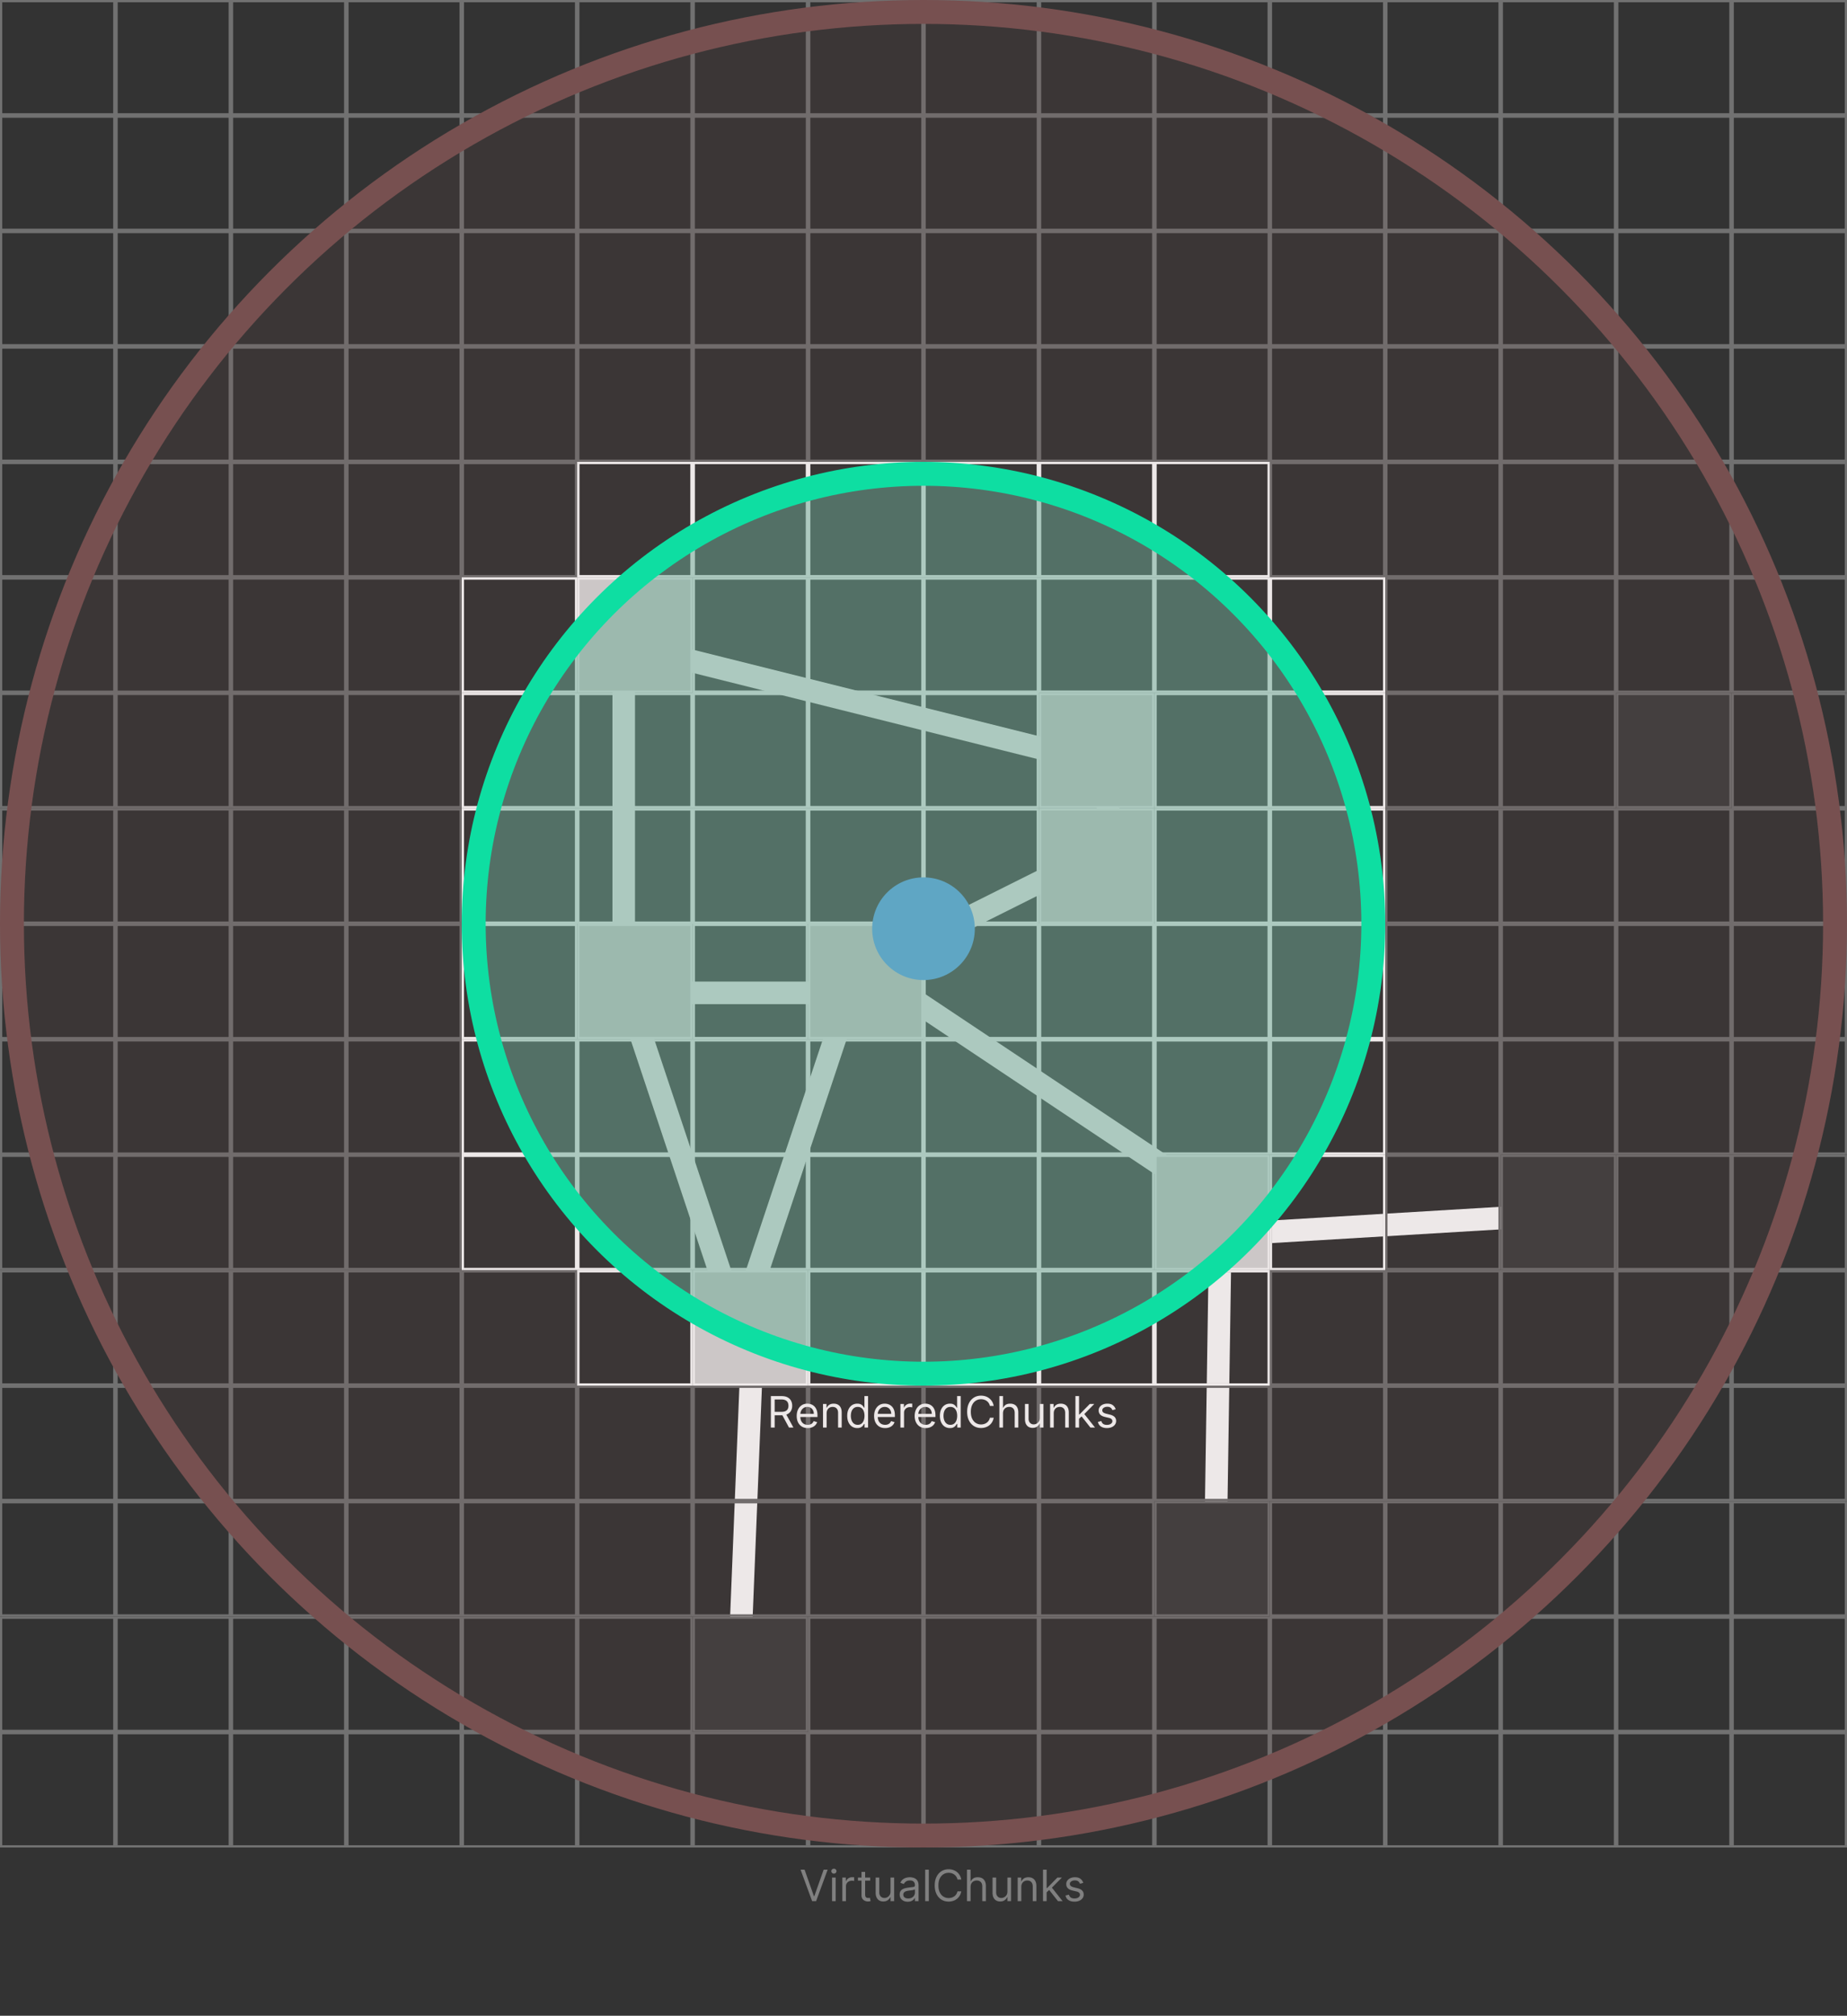 <svg xmlns="http://www.w3.org/2000/svg" width="4096" height="4469" fill="none" viewBox="0 0 4096 4469">
  <rect x="0" y="0" width="4096" height="4469" fill="#333333" stroke="none"/>
  <path stroke="#fff" stroke-width="50" d="m2695 3473.62 12.19-799m780.31 16.34-701 42m-1147.48 978.03 31-768"/>
  <path stroke="#717171" stroke-width="5" d="M2.5 2.5h251v251H2.5zm256 0h251v251h-251zm256 0h251v251h-251zm256 0h251v251h-251zm256 0h251v251h-251zm256 0h251v251h-251zm256 0h251v251h-251zm256 0h251v251h-251zm256 0h251v251h-251zm256 0h251v251h-251zm256 0h251v251h-251zm256 0h251v251h-251zm256 0h251v251h-251zm256 0h251v251h-251zm256 0h251v251h-251zm256 0h251v251h-251zm-3840 256h251v251H2.5zm256 0h251v251h-251zm256 0h251v251h-251zm256 0h251v251h-251zm256 0h251v251h-251zm256 0h251v251h-251zm256 0h251v251h-251zm256 0h251v251h-251zm256 0h251v251h-251zm256 0h251v251h-251zm256 0h251v251h-251zm256 0h251v251h-251zm256 0h251v251h-251zm256 0h251v251h-251zm256 0h251v251h-251zm256 0h251v251h-251zm-3840 256h251v251H2.5zm256 0h251v251h-251zm256 0h251v251h-251zm256 0h251v251h-251zm256 0h251v251h-251zm256 0h251v251h-251zm256 0h251v251h-251zm256 0h251v251h-251zm256 0h251v251h-251zm256 0h251v251h-251zm256 0h251v251h-251zm256 0h251v251h-251zm256 0h251v251h-251zm256 0h251v251h-251zm256 0h251v251h-251zm256 0h251v251h-251zm-3840 256h251v251H2.5zm256 0h251v251h-251zm256 0h251v251h-251zm256 0h251v251h-251zm256 0h251v251h-251zm256 0h251v251h-251zm256 0h251v251h-251zm256 0h251v251h-251zm256 0h251v251h-251zm256 0h251v251h-251zm256 0h251v251h-251zm256 0h251v251h-251zm256 0h251v251h-251zm256 0h251v251h-251zm256 0h251v251h-251zm256 0h251v251h-251zm-3840 256h251v251H2.5zm256 0h251v251h-251zm256 0h251v251h-251zm256 0h251v251h-251zm256 0h251v251h-251zm256 0h251v251h-251zm256 0h251v251h-251zm256 0h251v251h-251zm256 0h251v251h-251zm256 0h251v251h-251zm256 0h251v251h-251zm256 0h251v251h-251zm256 0h251v251h-251zm256 0h251v251h-251zm256 0h251v251h-251zm256 0h251v251h-251zm-3840 256h251v251H2.5zm256 0h251v251h-251zm256 0h251v251h-251zm256 0h251v251h-251zm256 0h251v251h-251zm256 0h251v251h-251zm256 0h251v251h-251zm256 0h251v251h-251zm256 0h251v251h-251zm256 0h251v251h-251zm256 0h251v251h-251zm256 0h251v251h-251zm256 0h251v251h-251zm256 0h251v251h-251zm256 0h251v251h-251zm256 0h251v251h-251zm-3840 256h251v251H2.5zm256 0h251v251h-251zm256 0h251v251h-251zm256 0h251v251h-251zm256 0h251v251h-251zm256 0h251v251h-251zm256 0h251v251h-251zm256 0h251v251h-251zm256 0h251v251h-251zm256 0h251v251h-251zm256 0h251v251h-251zm256 0h251v251h-251zm256 0h251v251h-251zm256 0h251v251h-251z"/>
  <path fill="#3E3E3E" stroke="#717171" stroke-width="5" d="M3586.5 1538.5h251v251h-251z"/>
  <path stroke="#717171" stroke-width="5" d="M3842.5 1538.5h251v251h-251zm-3840 256h251v251H2.5zm256 0h251v251h-251zm256 0h251v251h-251zm256 0h251v251h-251zm256 0h251v251h-251zm256 0h251v251h-251zm256 0h251v251h-251zm256 0h251v251h-251zm256 0h251v251h-251zm256 0h251v251h-251zm256 0h251v251h-251zm256 0h251v251h-251zm256 0h251v251h-251zm256 0h251v251h-251zm256 0h251v251h-251zm256 0h251v251h-251zm-3840 256h251v251H2.5zm256 0h251v251h-251zm256 0h251v251h-251zm256 0h251v251h-251zm256 0h251v251h-251zm256 0h251v251h-251zm256 0h251v251h-251zm256 0h251v251h-251zm256 0h251v251h-251zm256 0h251v251h-251zm256 0h251v251h-251zm256 0h251v251h-251zm256 0h251v251h-251zm256 0h251v251h-251zm256 0h251v251h-251zm256 0h251v251h-251zm-3840 256h251v251H2.5zm256 0h251v251h-251zm256 0h251v251h-251zm256 0h251v251h-251zm256 0h251v251h-251zm256 0h251v251h-251zm256 0h251v251h-251zm256 0h251v251h-251zm256 0h251v251h-251zm256 0h251v251h-251zm256 0h251v251h-251zm256 0h251v251h-251zm256 0h251v251h-251zm256 0h251v251h-251zm256 0h251v251h-251zm256 0h251v251h-251zm-3840 256h251v251H2.5zm256 0h251v251h-251zm256 0h251v251h-251zm256 0h251v251h-251zm256 0h251v251h-251zm256 0h251v251h-251zm256 0h251v251h-251zm256 0h251v251h-251zm256 0h251v251h-251zm256 0h251v251h-251zm256 0h251v251h-251zm256 0h251v251h-251zm256 0h251v251h-251z"/>
  <path fill="#3E3E3E" stroke="#717171" stroke-width="5" d="M3330.5 2562.5h251v251h-251z"/>
  <path stroke="#717171" stroke-width="5" d="M3586.5 2562.5h251v251h-251zm256 0h251v251h-251zm-3840 256h251v251H2.5zm256 0h251v251h-251zm256 0h251v251h-251zm256 0h251v251h-251zm256 0h251v251h-251zm256 0h251v251h-251zm256 0h251v251h-251zm256 0h251v251h-251zm256 0h251v251h-251zm256 0h251v251h-251zm256 0h251v251h-251zm256 0h251v251h-251zm256 0h251v251h-251zm256 0h251v251h-251zm256 0h251v251h-251zm256 0h251v251h-251zm-3840 256h251v251H2.5zm256 0h251v251h-251zm256 0h251v251h-251zm256 0h251v251h-251zm256 0h251v251h-251zm256 0h251v251h-251zm256 0h251v251h-251zm256 0h251v251h-251zm256 0h251v251h-251zm256 0h251v251h-251zm256 0h251v251h-251zm256 0h251v251h-251zm256 0h251v251h-251zm256 0h251v251h-251zm256 0h251v251h-251zm256 0h251v251h-251zm-3840 256h251v251H2.5zm256 0h251v251h-251zm256 0h251v251h-251zm256 0h251v251h-251zm256 0h251v251h-251zm256 0h251v251h-251zm256 0h251v251h-251zm256 0h251v251h-251zm256 0h251v251h-251zm256 0h251v251h-251z"/>
  <path fill="#3E3E3E" stroke="#717171" stroke-width="5" d="M2562.5 3330.5h251v251h-251z"/>
  <path stroke="#717171" stroke-width="5" d="M2818.5 3330.5h251v251h-251zm256 0h251v251h-251zm256 0h251v251h-251zm256 0h251v251h-251zm256 0h251v251h-251zm-3840 256h251v251H2.5zm256 0h251v251h-251zm256 0h251v251h-251zm256 0h251v251h-251zm256 0h251v251h-251zm256 0h251v251h-251zm512 0h251v251h-251zm256 0h251v251h-251zm256 0h251v251h-251zm256 0h251v251h-251zm256 0h251v251h-251zm256 0h251v251h-251zm256 0h251v251h-251zm256 0h251v251h-251zm256 0h251v251h-251zm-3840 256h251v251H2.5zm256 0h251v251h-251zm256 0h251v251h-251zm256 0h251v251h-251zm256 0h251v251h-251zm256 0h251v251h-251zm256 0h251v251h-251zm256 0h251v251h-251zm256 0h251v251h-251zm256 0h251v251h-251zm256 0h251v251h-251zm256 0h251v251h-251zm256 0h251v251h-251zm256 0h251v251h-251zm256 0h251v251h-251zm256 0h251v251h-251z"/>
  <path fill="#3E3E3E" stroke="#717171" stroke-width="5" d="M1538.5 3586.5h251v251h-251z"/>
  <path stroke="#fff" stroke-width="50" d="m1640.5 2936.32 256-768.01m-256 783.82-256-768m535.72 17.09h-512m525.87-45.8 768 512m-793.05-513.56 512-256m36.18-233.64v256m-31.06-231.75-1024-256m-18.94 760.93v-785.18"/>
  <path stroke="#717171" stroke-width="5" d="M1026.5 1026.5h251v251h-251z"/>
  <path stroke="#fff" stroke-width="5" d="M1282.5 1026.5h251v251h-251zm256 0h251v251h-251zm256 0h251v251h-251zm256 0h251v251h-251zm256 0h251v251h-251zm256 0h251v251h-251z"/>
  <path stroke="#717171" stroke-width="5" d="M2818.5 1026.5h251v251h-251z"/>
  <path stroke="#fff" stroke-width="5" d="M1026.5 1282.5h251v251h-251z"/>
  <path fill="#D9D9D9" stroke="#fff" stroke-width="5" d="M1282.5 1282.5h251v251h-251z"/>
  <path stroke="#fff" stroke-width="5" d="M1538.5 1282.5h251v251h-251zm256 0h251v251h-251zm256 0h251v251h-251zm256 0h251v251h-251zm256 0h251v251h-251zm256 0h251v251h-251zm-1792 256h251v251h-251zm256 0h251v251h-251zm256 0h251v251h-251zm256 0h251v251h-251zm256 0h251v251h-251z"/>
  <path fill="#D9D9D9" stroke="#fff" stroke-width="5" d="M2306.5 1538.5h251v251h-251z"/>
  <path stroke="#fff" stroke-width="5" d="M2562.5 1538.5h251v251h-251zm256 0h251v251h-251zm-1792 256h251v251h-251zm256 0h251v251h-251zm256 0h251v251h-251zm256 0h251v251h-251zm256 0h251v251h-251z"/>
  <path fill="#D9D9D9" stroke="#fff" stroke-width="5" d="M2306.5 1794.5h251v251h-251z"/>
  <path stroke="#fff" stroke-width="5" d="M2562.5 1794.5h251v251h-251zm256 0h251v251h-251zm-1792 256h251v251h-251z"/>
  <path fill="#D9D9D9" stroke="#fff" stroke-width="5" d="M1282.5 2050.5h251v251h-251z"/>
  <path stroke="#fff" stroke-width="5" d="M1538.5 2050.5h251v251h-251z"/>
  <path fill="#D9D9D9" stroke="#fff" stroke-width="5" d="M1794.5 2050.5h251v251h-251z"/>
  <path stroke="#fff" stroke-width="5" d="M2050.5 2050.5h251v251h-251zm256 0h251v251h-251zm256 0h251v251h-251zm256 0h251v251h-251zm-1792 256h251v251h-251zm256 0h251v251h-251zm256 0h251v251h-251zm256 0h251v251h-251zm256 0h251v251h-251zm256 0h251v251h-251zm256 0h251v251h-251zm256 0h251v251h-251zm-1792 256h251v251h-251zm256 0h251v251h-251zm256 0h251v251h-251zm256 0h251v251h-251zm256 0h251v251h-251zm256 0h251v251h-251z"/>
  <path fill="#D9D9D9" stroke="#fff" stroke-width="5" d="M2562.5 2562.5h251v251h-251z"/>
  <path stroke="#fff" stroke-width="5" d="M2818.5 2562.5h251v251h-251z"/>
  <path stroke="#717171" stroke-width="5" d="M1026.5 2818.5h251v251h-251z"/>
  <path stroke="#fff" stroke-width="5" d="M1282.5 2818.5h251v251h-251z"/>
  <path fill="#D9D9D9" stroke="#fff" stroke-width="5" d="M1538.5 2818.5h251v251h-251z"/>
  <path stroke="#fff" stroke-width="5" d="M1794.5 2818.5h251v251h-251zm256 0h251v251h-251zm256 0h251v251h-251zm256 0h251v251h-251z"/>
  <path stroke="#717171" stroke-width="5" d="M2818.5 2818.5h251v251h-251z"/>
  <path fill="gray" d="m1784.29 4145.18 20.72 58.77h.82l20.73-58.77h8.86l-25.63 69.82h-8.73l-25.64-69.82h8.87Zm60.92 69.82v-52.36h8.04V4215h-8.04Zm4.09-61.09c-1.57 0-2.92-.53-4.06-1.6-1.11-1.07-1.67-2.36-1.67-3.86s.56-2.78 1.67-3.85c1.14-1.07 2.49-1.6 4.06-1.6 1.57 0 2.91.53 4.02 1.6 1.14 1.07 1.71 2.35 1.71 3.85s-.57 2.79-1.71 3.86c-1.11 1.07-2.45 1.6-4.02 1.6Zm18.69 61.09v-52.36h7.77v7.91h.55c.95-2.6 2.68-4.7 5.18-6.31 2.5-1.62 5.32-2.42 8.45-2.42.59 0 1.33.01 2.22.03.89.02 1.56.06 2.01.1v8.19c-.27-.07-.9-.17-1.87-.31-.96-.16-1.97-.24-3.04-.24-2.54 0-4.82.53-6.82 1.6-1.97 1.05-3.54 2.5-4.7 4.37-1.14 1.84-1.71 3.94-1.71 6.3V4215h-8.04Zm61.77-52.36v6.81h-27.14v-6.81h27.14Zm-19.23-12.55h8.05V4200c0 2.27.33 3.98.99 5.11.68 1.12 1.54 1.87 2.59 2.25 1.07.37 2.19.55 3.37.55.89 0 1.62-.05 2.19-.14.56-.11 1.02-.2 1.36-.27l1.64 7.23c-.55.2-1.31.41-2.29.61-.98.23-2.21.34-3.71.34-2.28 0-4.5-.49-6.69-1.46-2.15-.98-3.95-2.47-5.38-4.47-1.41-2-2.12-4.52-2.12-7.57v-52.09Zm64.33 43.5v-30.95h8.05V4215h-8.05v-8.86h-.54c-1.23 2.66-3.14 4.92-5.73 6.78-2.59 1.84-5.86 2.76-9.82 2.76-3.27 0-6.18-.71-8.72-2.15-2.55-1.45-4.55-3.63-6-6.54-1.46-2.93-2.19-6.63-2.19-11.08v-33.27h8.05v32.72c0 3.82 1.07 6.87 3.2 9.14 2.16 2.27 4.91 3.41 8.25 3.41 2 0 4.04-.51 6.11-1.53 2.09-1.03 3.84-2.6 5.25-4.71 1.43-2.11 2.14-4.81 2.14-8.08Zm38.19 22.64c-3.31 0-6.33-.63-9.03-1.88-2.7-1.27-4.85-3.1-6.44-5.49-1.59-2.41-2.39-5.31-2.39-8.72 0-3 .59-5.44 1.77-7.3 1.18-1.89 2.76-3.36 4.74-4.43 1.98-1.07 4.16-1.86 6.55-2.39 2.41-.54 4.83-.97 7.26-1.29 3.18-.41 5.76-.72 7.74-.92 2-.23 3.45-.61 4.36-1.13.93-.52 1.4-1.43 1.4-2.73v-.27c0-3.36-.92-5.98-2.76-7.84-1.82-1.86-4.58-2.79-8.29-2.79-3.84 0-6.85.84-9.03 2.52-2.18 1.68-3.72 3.48-4.6 5.38l-7.64-2.72c1.36-3.18 3.18-5.66 5.45-7.43 2.3-1.8 4.8-3.05 7.5-3.75 2.73-.73 5.41-1.1 8.05-1.1 1.68 0 3.61.21 5.8.62 2.2.38 4.33 1.19 6.37 2.42 2.07 1.23 3.78 3.08 5.15 5.56 1.36 2.47 2.04 5.79 2.04 9.95v34.5h-8.04v-7.09h-.41c-.55 1.14-1.46 2.35-2.73 3.65-1.27 1.29-2.96 2.39-5.08 3.3-2.11.91-4.69 1.37-7.74 1.37Zm1.23-7.23c3.18 0 5.86-.62 8.05-1.88 2.2-1.24 3.86-2.86 4.97-4.84 1.14-1.97 1.71-4.05 1.71-6.23v-7.37c-.34.41-1.09.79-2.25 1.13-1.14.31-2.46.6-3.96.85-1.47.23-2.92.43-4.33.61-1.38.16-2.51.3-3.37.41-2.09.27-4.05.72-5.86 1.33-1.8.59-3.25 1.49-4.37 2.69-1.09 1.19-1.63 2.8-1.63 4.85 0 2.79 1.03 4.9 3.1 6.34 2.09 1.41 4.74 2.11 7.94 2.11Zm45.5-63.82V4215h-8.04v-69.82h8.04Zm72.01 21.82h-8.45c-.5-2.43-1.38-4.57-2.63-6.41a17.287 17.287 0 0 0-4.5-4.64 19.2 19.2 0 0 0-5.83-2.86c-2.13-.64-4.36-.95-6.68-.95-4.23 0-8.06 1.06-11.49 3.2-3.41 2.14-6.12 5.28-8.14 9.44-2 4.16-3 9.27-3 15.31 0 6.05 1 11.15 3 15.31 2.02 4.16 4.73 7.3 8.14 9.44 3.43 2.14 7.26 3.21 11.49 3.21 2.32 0 4.55-.32 6.68-.96 2.14-.64 4.08-1.58 5.83-2.83 1.78-1.27 3.28-2.83 4.5-4.67 1.25-1.86 2.13-4 2.63-6.41h8.45c-.63 3.57-1.79 6.76-3.47 9.58-1.69 2.82-3.78 5.22-6.28 7.19-2.5 1.96-5.3 3.45-8.42 4.47-3.09 1.02-6.4 1.53-9.92 1.53-5.95 0-11.25-1.45-15.88-4.36-4.64-2.91-8.29-7.04-10.95-12.41-2.66-5.36-3.99-11.73-3.99-19.09 0-7.36 1.33-13.73 3.99-19.09 2.66-5.36 6.31-9.5 10.95-12.41 4.63-2.91 9.93-4.36 15.88-4.36 3.52 0 6.83.51 9.92 1.53 3.12 1.02 5.92 2.52 8.42 4.5 2.5 1.96 4.59 4.34 6.28 7.16 1.68 2.8 2.84 5.99 3.47 9.58Zm20.62 16.5v31.5h-8.05v-69.82h8.05v25.64h.68c1.23-2.71 3.07-4.85 5.52-6.44 2.48-1.62 5.78-2.43 9.89-2.43 3.57 0 6.69.72 9.38 2.15 2.68 1.41 4.76 3.58 6.23 6.51 1.5 2.91 2.25 6.62 2.25 11.12V4215h-8.04v-32.73c0-4.16-1.08-7.37-3.24-9.65-2.14-2.29-5.1-3.44-8.9-3.44-2.63 0-5 .56-7.09 1.67-2.07 1.12-3.7 2.74-4.91 4.88-1.18 2.13-1.77 4.72-1.77 7.77Zm81.67 10.09v-30.95h8.05V4215h-8.05v-8.86h-.54c-1.23 2.66-3.14 4.92-5.73 6.78-2.59 1.84-5.86 2.76-9.82 2.76-3.27 0-6.18-.71-8.73-2.15-2.54-1.45-4.54-3.63-6-6.54-1.45-2.93-2.18-6.63-2.18-11.08v-33.27h8.05v32.72c0 3.82 1.07 6.87 3.2 9.14 2.16 2.27 4.91 3.41 8.25 3.41 2 0 4.04-.51 6.1-1.53 2.1-1.03 3.85-2.6 5.25-4.71 1.44-2.11 2.15-4.81 2.15-8.08Zm30.83-10.09v31.5h-8.05v-52.36h7.78v8.18h.68c1.23-2.66 3.09-4.8 5.59-6.41 2.5-1.64 5.73-2.46 9.68-2.46 3.55 0 6.65.73 9.31 2.19 2.66 1.43 4.73 3.61 6.2 6.54 1.48 2.91 2.22 6.59 2.22 11.05V4215h-8.05v-32.73c0-4.11-1.07-7.32-3.2-9.61-2.14-2.32-5.07-3.48-8.8-3.48-2.57 0-4.86.56-6.88 1.67-2 1.12-3.58 2.74-4.74 4.88-1.16 2.13-1.74 4.72-1.74 7.77Zm55.61 12.41-.14-9.96h1.64l22.91-23.31h9.95l-24.41 24.68h-.68l-9.27 8.59Zm-7.5 19.09v-69.82h8.05V4215h-8.05Zm33.27 0-20.45-25.91 5.73-5.59 24.95 31.5h-10.23Zm56.04-40.64-7.23 2.05c-.45-1.21-1.12-2.38-2.01-3.51-.86-1.16-2.04-2.12-3.54-2.87s-3.43-1.12-5.77-1.12c-3.2 0-5.87.74-8.01 2.21-2.11 1.46-3.17 3.31-3.17 5.56 0 2 .73 3.58 2.18 4.74 1.46 1.16 3.73 2.13 6.82 2.9l7.78 1.91c4.68 1.13 8.17 2.87 10.46 5.21 2.3 2.32 3.44 5.31 3.44 8.97 0 3-.86 5.68-2.59 8.04-1.7 2.37-4.09 4.23-7.16 5.6-3.06 1.36-6.63 2.04-10.7 2.04-5.34 0-9.76-1.16-13.26-3.48-3.5-2.31-5.72-5.7-6.65-10.16l7.64-1.9c.72 2.81 2.1 4.93 4.12 6.34 2.05 1.41 4.72 2.11 8.01 2.11 3.75 0 6.73-.8 8.93-2.39 2.23-1.61 3.35-3.54 3.35-5.79 0-1.82-.64-3.34-1.91-4.57-1.28-1.25-3.23-2.18-5.87-2.8l-8.72-2.04c-4.8-1.14-8.32-2.9-10.57-5.29-2.23-2.4-3.34-5.42-3.34-9.03 0-2.95.83-5.57 2.49-7.84 1.68-2.27 3.96-4.06 6.85-5.35 2.91-1.3 6.2-1.95 9.88-1.95 5.19 0 9.25 1.14 12.21 3.41 2.98 2.28 5.09 5.28 6.34 9Z"/>
  <path fill="#fff" d="M1709.52 3165v-69.82h23.59c5.45 0 9.93.93 13.43 2.8 3.5 1.84 6.09 4.37 7.77 7.6 1.68 3.23 2.53 6.9 2.53 11.01 0 4.11-.85 7.76-2.53 10.94-1.68 3.19-4.26 5.69-7.74 7.5-3.47 1.8-7.92 2.7-13.33 2.7h-19.09v-7.64h18.82c3.73 0 6.73-.54 9-1.64 2.3-1.09 3.96-2.63 4.98-4.63 1.04-2.02 1.57-4.43 1.57-7.23 0-2.79-.53-5.24-1.57-7.33-1.05-2.09-2.72-3.7-5.01-4.84-2.3-1.16-5.33-1.74-9.1-1.74h-14.87V3165h-8.45Zm32.86-31.36 17.18 31.36h-9.82l-16.9-31.36h9.54Zm48.84 32.45c-5.04 0-9.39-1.11-13.05-3.34-3.64-2.25-6.45-5.39-8.42-9.41-1.96-4.04-2.93-8.75-2.93-14.11 0-5.37.97-10.09 2.93-14.18 1.97-4.12 4.72-7.32 8.25-9.62 3.54-2.32 7.68-3.48 12.41-3.48 2.72 0 5.42.46 8.08 1.37 2.65.91 5.08 2.38 7.26 4.43 2.18 2.02 3.92 4.7 5.21 8.05 1.3 3.34 1.95 7.45 1.95 12.34v3.41h-40.37v-6.96h32.18c0-2.95-.59-5.59-1.77-7.91-1.16-2.32-2.82-4.15-4.98-5.49-2.13-1.34-4.65-2.01-7.56-2.01-3.21 0-5.98.8-8.32 2.39a15.69 15.69 0 0 0-5.35 6.13c-1.25 2.53-1.88 5.23-1.88 8.12v4.63c0 3.96.68 7.31 2.05 10.06 1.38 2.73 3.3 4.81 5.76 6.24 2.45 1.41 5.3 2.11 8.55 2.11 2.12 0 4.03-.29 5.73-.88 1.73-.62 3.22-1.53 4.47-2.73 1.25-1.23 2.21-2.75 2.9-4.57l7.77 2.18c-.82 2.64-2.2 4.96-4.13 6.96-1.93 1.98-4.32 3.52-7.16 4.63-2.84 1.1-6.03 1.64-9.58 1.64Zm41.97-32.59v31.5h-8.05v-52.36h7.78v8.18h.68c1.23-2.66 3.09-4.8 5.59-6.41 2.5-1.64 5.73-2.46 9.68-2.46 3.55 0 6.65.73 9.31 2.19 2.66 1.43 4.73 3.61 6.2 6.54 1.48 2.91 2.22 6.59 2.22 11.05V3165h-8.05v-32.73c0-4.11-1.06-7.32-3.2-9.61-2.14-2.32-5.07-3.48-8.8-3.48-2.56 0-4.86.56-6.88 1.67-2 1.12-3.58 2.74-4.74 4.88-1.16 2.13-1.74 4.72-1.74 7.77Zm67.88 32.59c-4.36 0-8.21-1.1-11.55-3.31-3.34-2.22-5.96-5.36-7.84-9.4-1.89-4.07-2.83-8.88-2.83-14.43 0-5.5.94-10.27 2.83-14.31 1.88-4.05 4.51-7.17 7.87-9.38 3.36-2.2 7.25-3.31 11.66-3.31 3.41 0 6.1.57 8.08 1.71 2 1.11 3.52 2.39 4.57 3.82 1.07 1.41 1.9 2.57 2.49 3.47h.68v-25.77h8.04V3165h-7.77v-8.05h-.95c-.59.96-1.44 2.16-2.53 3.62-1.09 1.43-2.64 2.71-4.67 3.85-2.02 1.11-4.71 1.67-8.08 1.67Zm1.09-7.23c3.23 0 5.96-.84 8.19-2.52 2.22-1.7 3.92-4.06 5.08-7.06 1.16-3.02 1.73-6.51 1.73-10.46 0-3.91-.56-7.33-1.7-10.26-1.14-2.96-2.82-5.25-5.05-6.89-2.22-1.66-4.97-2.49-8.25-2.49-3.4 0-6.25.88-8.52 2.63-2.25 1.72-3.94 4.08-5.08 7.05-1.11 2.96-1.67 6.28-1.67 9.96 0 3.73.57 7.11 1.71 10.16 1.16 3.02 2.86 5.43 5.11 7.22 2.27 1.78 5.09 2.66 8.45 2.66Zm60.72 7.23c-5.04 0-9.4-1.11-13.06-3.34-3.63-2.25-6.44-5.39-8.42-9.41-1.95-4.04-2.93-8.75-2.93-14.11 0-5.37.98-10.09 2.93-14.18 1.98-4.12 4.73-7.32 8.25-9.62 3.55-2.32 7.69-3.48 12.41-3.48 2.73 0 5.42.46 8.08 1.37 2.66.91 5.08 2.38 7.26 4.43 2.19 2.02 3.92 4.7 5.22 8.05 1.29 3.34 1.94 7.45 1.94 12.34v3.41h-40.36v-6.96h32.18c0-2.95-.59-5.59-1.77-7.91-1.16-2.32-2.82-4.15-4.98-5.49-2.14-1.34-4.66-2.01-7.57-2.01-3.2 0-5.97.8-8.32 2.39a15.77 15.77 0 0 0-5.35 6.13c-1.25 2.53-1.87 5.23-1.87 8.12v4.63c0 3.96.68 7.31 2.04 10.06 1.39 2.73 3.31 4.81 5.76 6.24 2.46 1.41 5.31 2.11 8.56 2.11 2.11 0 4.02-.29 5.73-.88 1.73-.62 3.21-1.53 4.46-2.73 1.25-1.23 2.22-2.75 2.9-4.57l7.77 2.18c-.81 2.64-2.19 4.96-4.12 6.96-1.93 1.98-4.32 3.52-7.16 4.63-2.84 1.1-6.03 1.64-9.58 1.64Zm33.92-1.09v-52.36h7.77v7.91h.55c.95-2.6 2.68-4.7 5.18-6.31 2.5-1.62 5.32-2.42 8.46-2.42.59 0 1.33.01 2.21.03.89.02 1.56.06 2.01.1v8.19c-.27-.07-.89-.17-1.87-.31-.96-.16-1.97-.24-3.04-.24-2.54 0-4.81.53-6.81 1.6-1.98 1.05-3.55 2.5-4.71 4.37-1.14 1.84-1.7 3.94-1.7 6.3V3165h-8.05Zm56.08 1.09c-5.04 0-9.4-1.11-13.06-3.34-3.63-2.25-6.44-5.39-8.42-9.41-1.95-4.04-2.93-8.75-2.93-14.11 0-5.37.98-10.09 2.93-14.18 1.98-4.12 4.73-7.32 8.25-9.62 3.55-2.32 7.69-3.48 12.41-3.48 2.73 0 5.42.46 8.08 1.37 2.66.91 5.08 2.38 7.26 4.43 2.19 2.02 3.92 4.7 5.22 8.05 1.29 3.34 1.94 7.45 1.94 12.34v3.41h-40.36v-6.96h32.18c0-2.95-.59-5.59-1.77-7.91-1.16-2.32-2.82-4.15-4.98-5.49-2.14-1.34-4.66-2.01-7.57-2.01-3.2 0-5.97.8-8.32 2.39a15.77 15.77 0 0 0-5.35 6.13c-1.25 2.53-1.87 5.23-1.87 8.12v4.63c0 3.96.68 7.31 2.04 10.06 1.39 2.73 3.31 4.81 5.76 6.24 2.46 1.41 5.31 2.11 8.56 2.11 2.11 0 4.02-.29 5.73-.88 1.73-.62 3.21-1.53 4.46-2.73 1.25-1.23 2.22-2.75 2.9-4.57l7.77 2.18c-.81 2.64-2.19 4.96-4.12 6.96-1.93 1.98-4.32 3.52-7.16 4.63-2.84 1.1-6.03 1.64-9.58 1.64Zm53.69 0c-4.36 0-8.21-1.1-11.55-3.31-3.34-2.22-5.96-5.36-7.84-9.4-1.89-4.07-2.83-8.88-2.83-14.43 0-5.5.94-10.27 2.83-14.31 1.88-4.05 4.51-7.17 7.87-9.38 3.36-2.2 7.25-3.31 11.66-3.31 3.41 0 6.1.57 8.08 1.71 2 1.11 3.52 2.39 4.57 3.82 1.07 1.41 1.9 2.57 2.49 3.47h.68v-25.77h8.04V3165h-7.77v-8.05h-.95c-.59.96-1.44 2.16-2.53 3.62-1.09 1.43-2.64 2.71-4.67 3.85-2.02 1.11-4.71 1.67-8.08 1.67Zm1.09-7.23c3.23 0 5.96-.84 8.19-2.52 2.22-1.7 3.92-4.06 5.08-7.06 1.16-3.02 1.73-6.51 1.73-10.46 0-3.91-.56-7.33-1.7-10.26-1.14-2.96-2.82-5.25-5.05-6.89-2.22-1.66-4.97-2.49-8.25-2.49-3.4 0-6.25.88-8.52 2.63-2.25 1.72-3.94 4.08-5.08 7.05-1.11 2.96-1.67 6.28-1.67 9.96 0 3.73.57 7.11 1.71 10.16 1.16 3.02 2.86 5.43 5.11 7.22 2.27 1.78 5.09 2.66 8.45 2.66Zm96.04-41.86h-8.46c-.5-2.43-1.37-4.57-2.62-6.41a17.592 17.592 0 0 0-4.5-4.64 19.2 19.2 0 0 0-5.83-2.86c-2.14-.64-4.36-.95-6.68-.95-4.23 0-8.06 1.06-11.49 3.2-3.41 2.14-6.13 5.28-8.15 9.44-2 4.16-3 9.27-3 15.31 0 6.05 1 11.15 3 15.31 2.02 4.16 4.74 7.3 8.15 9.44 3.43 2.14 7.26 3.21 11.49 3.21 2.32 0 4.54-.32 6.68-.96 2.14-.64 4.08-1.58 5.83-2.83a18.02 18.02 0 0 0 4.5-4.67c1.25-1.86 2.12-4 2.62-6.41h8.46c-.64 3.57-1.8 6.76-3.48 9.58-1.68 2.82-3.77 5.22-6.27 7.19-2.5 1.96-5.31 3.45-8.42 4.47-3.09 1.02-6.4 1.53-9.92 1.53-5.96 0-11.25-1.45-15.89-4.36-4.63-2.91-8.28-7.04-10.94-12.41-2.66-5.36-3.99-11.73-3.99-19.09 0-7.36 1.33-13.73 3.99-19.09 2.66-5.36 6.31-9.5 10.94-12.41 4.64-2.91 9.93-4.36 15.89-4.36 3.52 0 6.83.51 9.92 1.53 3.11 1.02 5.92 2.52 8.42 4.5 2.5 1.96 4.59 4.34 6.27 7.16 1.68 2.8 2.84 5.99 3.48 9.58Zm20.62 16.5v31.5h-8.05v-69.82h8.05v25.64h.68c1.22-2.71 3.07-4.85 5.52-6.44 2.48-1.62 5.77-2.43 9.89-2.43 3.56 0 6.69.72 9.37 2.15 2.68 1.41 4.76 3.58 6.24 6.51 1.5 2.91 2.25 6.62 2.25 11.12V3165h-8.05v-32.73c0-4.16-1.08-7.37-3.23-9.65-2.14-2.29-5.11-3.44-8.9-3.44-2.64 0-5 .56-7.09 1.67-2.07 1.12-3.71 2.74-4.91 4.88-1.18 2.13-1.77 4.72-1.77 7.77Zm81.67 10.09v-30.95h8.04V3165h-8.04v-8.86h-.55c-1.22 2.66-3.13 4.92-5.72 6.78-2.59 1.84-5.87 2.76-9.82 2.76-3.28 0-6.18-.71-8.73-2.15-2.54-1.45-4.54-3.63-6-6.54-1.45-2.93-2.18-6.63-2.18-11.08v-33.27h8.04v32.72c0 3.82 1.07 6.87 3.21 9.14 2.16 2.27 4.91 3.41 8.25 3.41 2 0 4.03-.51 6.1-1.53 2.09-1.03 3.84-2.6 5.25-4.71 1.43-2.11 2.15-4.81 2.15-8.08Zm30.83-10.09v31.5h-8.05v-52.36h7.77v8.18h.68c1.23-2.66 3.1-4.8 5.6-6.41 2.5-1.64 5.72-2.46 9.68-2.46 3.54 0 6.64.73 9.3 2.19 2.66 1.43 4.73 3.61 6.21 6.54 1.48 2.91 2.21 6.59 2.21 11.05V3165h-8.04v-32.73c0-4.11-1.07-7.32-3.21-9.61-2.13-2.32-5.06-3.48-8.79-3.48-2.57 0-4.86.56-6.89 1.67-2 1.12-3.58 2.74-4.74 4.88-1.16 2.13-1.73 4.72-1.73 7.77Zm55.61 12.41-.14-9.96h1.64l22.91-23.31h9.95l-24.41 24.68h-.68l-9.27 8.59Zm-7.5 19.09v-69.82h8.04V3165h-8.04Zm33.27 0-20.46-25.91 5.73-5.59 24.96 31.5h-10.23Zm56.04-40.64-7.23 2.05c-.46-1.21-1.13-2.38-2.01-3.51-.87-1.16-2.05-2.12-3.55-2.87s-3.42-1.12-5.76-1.12c-3.2 0-5.87.74-8.01 2.21-2.11 1.46-3.17 3.31-3.17 5.56 0 2 .73 3.58 2.18 4.74 1.45 1.16 3.73 2.13 6.82 2.9l7.77 1.91c4.68 1.13 8.17 2.87 10.47 5.21 2.29 2.32 3.44 5.31 3.44 8.97 0 3-.86 5.68-2.59 8.04-1.71 2.37-4.09 4.23-7.16 5.6-3.07 1.36-6.64 2.04-10.7 2.04-5.35 0-9.77-1.16-13.27-3.48-3.5-2.31-5.71-5.7-6.64-10.16l7.63-1.9c.73 2.81 2.11 4.93 4.13 6.34 2.04 1.41 4.71 2.11 8.01 2.11 3.75 0 6.73-.8 8.93-2.39 2.23-1.61 3.34-3.54 3.34-5.79 0-1.82-.63-3.34-1.91-4.57-1.27-1.25-3.22-2.18-5.86-2.8l-8.73-2.04c-4.79-1.14-8.32-2.9-10.57-5.29-2.22-2.4-3.34-5.42-3.34-9.03 0-2.95.83-5.57 2.49-7.84 1.68-2.27 3.97-4.06 6.85-5.35 2.91-1.3 6.21-1.95 9.89-1.95 5.18 0 9.25 1.14 12.2 3.41 2.98 2.28 5.1 5.28 6.35 9Z"/>
  <circle cx="2048" cy="2048" r="997.5" fill="#6CBBA2" fill-opacity=".5" stroke="#00F4AF" stroke-width="53"/>
  <circle cx="2048" cy="2048" r="2021.5" fill="#714F4F" fill-opacity=".125" stroke="#775050" stroke-width="53"/>
  <circle cx="2048" cy="2059" r="113.827" fill="#5FA6C4"/>
</svg>
